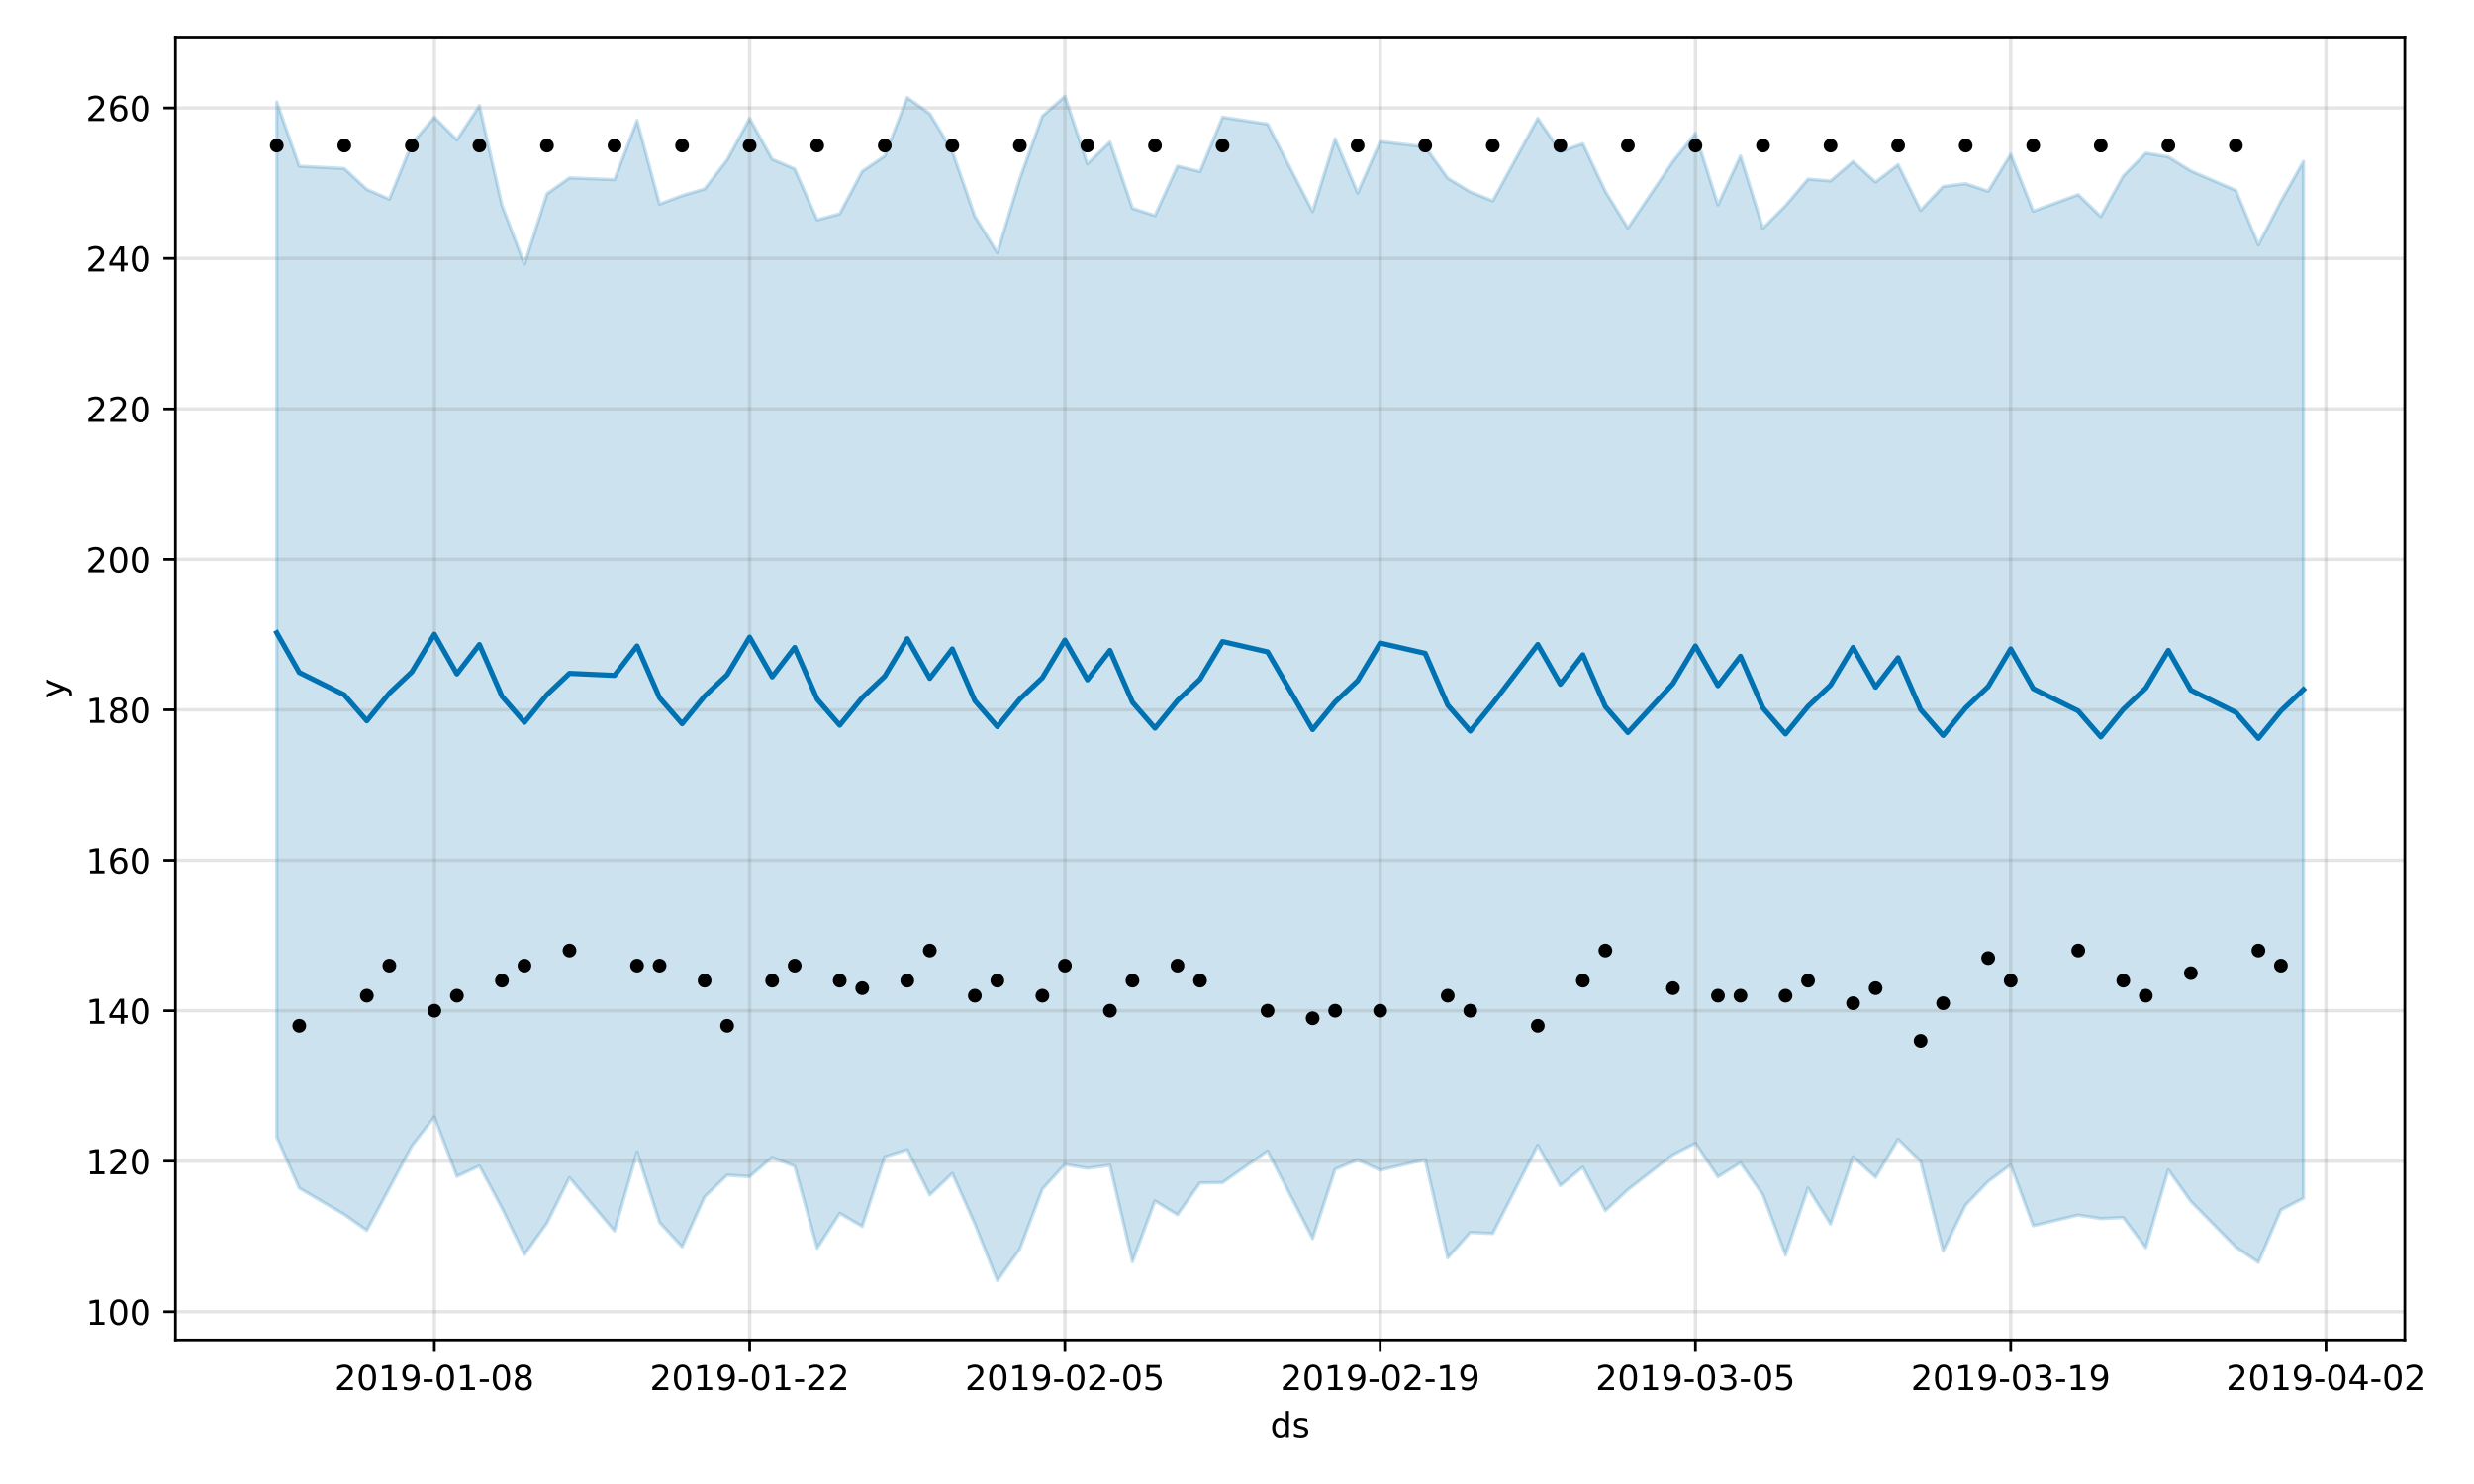 <?xml version="1.0" encoding="utf-8" standalone="no"?>
<!DOCTYPE svg PUBLIC "-//W3C//DTD SVG 1.1//EN"
  "http://www.w3.org/Graphics/SVG/1.1/DTD/svg11.dtd">
<!-- Created with matplotlib (https://matplotlib.org/) -->
<svg height="432pt" version="1.1" viewBox="0 0 720 432" width="720pt" xmlns="http://www.w3.org/2000/svg" xmlns:xlink="http://www.w3.org/1999/xlink">
 <defs>
  <style type="text/css">
*{stroke-linecap:butt;stroke-linejoin:round;}
  </style>
 </defs>
 <g id="figure_1">
  <g id="patch_1">
   <path d="M 0 432 
L 720 432 
L 720 0 
L 0 0 
z
" style="fill:#ffffff;"/>
  </g>
  <g id="axes_1">
   <g id="patch_2">
    <path d="M 51.05 390.04 
L 699.857 390.04 
L 699.857 10.8 
L 51.05 10.8 
z
" style="fill:#ffffff;"/>
   </g>
   <g id="PolyCollection_1">
    <defs>
     <path d="M 80.541 -402.3 
L 80.541 -100.938 
L 87.095 -86.138 
L 100.202 -78.444 
L 106.756 -73.82 
L 113.309 -86.076 
L 119.863 -98.383 
L 126.417 -106.812 
L 132.97 -89.54 
L 139.524 -92.591 
L 146.077 -80.312 
L 152.631 -66.798 
L 159.185 -75.937 
L 165.738 -89.159 
L 178.845 -73.644 
L 185.399 -96.578 
L 191.953 -76.141 
L 198.506 -69.024 
L 205.06 -83.581 
L 211.613 -89.886 
L 218.167 -89.479 
L 224.721 -95.083 
L 231.274 -92.483 
L 237.828 -68.658 
L 244.381 -78.782 
L 250.935 -74.982 
L 257.489 -95.238 
L 264.042 -97.304 
L 270.596 -84.163 
L 277.15 -90.393 
L 283.703 -75.726 
L 290.257 -59.198 
L 296.81 -68.404 
L 303.364 -85.837 
L 309.918 -93.039 
L 316.471 -91.904 
L 323.025 -92.789 
L 329.578 -64.714 
L 336.132 -82.407 
L 342.686 -78.378 
L 349.239 -87.641 
L 355.793 -87.731 
L 368.9 -96.928 
L 382.007 -71.434 
L 388.561 -91.598 
L 395.114 -94.397 
L 401.668 -91.33 
L 414.775 -94.419 
L 421.329 -65.828 
L 427.883 -73.23 
L 434.436 -72.915 
L 447.543 -98.614 
L 454.097 -86.873 
L 460.651 -92.229 
L 467.204 -79.573 
L 473.758 -85.663 
L 486.865 -95.82 
L 493.419 -99.194 
L 499.972 -89.415 
L 506.526 -93.482 
L 513.079 -84.137 
L 519.633 -66.669 
L 526.187 -86.146 
L 532.74 -75.644 
L 539.294 -95.239 
L 545.847 -89.283 
L 552.401 -100.333 
L 558.955 -93.89 
L 565.508 -67.833 
L 572.062 -81.225 
L 578.616 -88.059 
L 585.169 -92.906 
L 591.723 -75.165 
L 604.83 -78.285 
L 611.384 -77.25 
L 617.937 -77.572 
L 624.491 -68.781 
L 631.044 -91.438 
L 637.598 -82.275 
L 650.705 -68.924 
L 657.259 -64.513 
L 663.812 -79.812 
L 670.366 -83.197 
L 670.366 -385.025 
L 670.366 -385.025 
L 663.812 -373.421 
L 657.259 -360.736 
L 650.705 -376.598 
L 637.598 -382.249 
L 631.044 -386.329 
L 624.491 -387.443 
L 617.937 -380.79 
L 611.384 -368.981 
L 604.83 -375.352 
L 591.723 -370.533 
L 585.169 -387.096 
L 578.616 -376.336 
L 572.062 -378.53 
L 565.508 -377.737 
L 558.955 -370.775 
L 552.401 -384.065 
L 545.847 -378.999 
L 539.294 -384.995 
L 532.74 -379.326 
L 526.187 -379.862 
L 519.633 -372.158 
L 513.079 -365.58 
L 506.526 -386.618 
L 499.972 -372.376 
L 493.419 -393.175 
L 486.865 -385.036 
L 473.758 -365.631 
L 467.204 -376.299 
L 460.651 -390.18 
L 454.097 -387.842 
L 447.543 -397.55 
L 434.436 -373.527 
L 427.883 -376.152 
L 421.329 -380.132 
L 414.775 -389.279 
L 401.668 -390.795 
L 395.114 -375.832 
L 388.561 -391.603 
L 382.007 -370.434 
L 368.9 -395.882 
L 355.793 -397.884 
L 349.239 -382.051 
L 342.686 -383.649 
L 336.132 -369.243 
L 329.578 -371.376 
L 323.025 -390.659 
L 316.471 -384.322 
L 309.918 -403.962 
L 303.364 -398.207 
L 296.81 -380.048 
L 290.257 -358.447 
L 283.703 -369.059 
L 277.15 -388.007 
L 270.596 -398.894 
L 264.042 -403.613 
L 257.489 -386.596 
L 250.935 -382.135 
L 244.381 -369.773 
L 237.828 -368.014 
L 231.274 -382.837 
L 224.721 -385.658 
L 218.167 -397.522 
L 211.613 -385.455 
L 205.06 -377.002 
L 198.506 -375.048 
L 191.953 -372.602 
L 185.399 -396.939 
L 178.845 -379.713 
L 165.738 -380.236 
L 159.185 -375.589 
L 152.631 -355.126 
L 146.077 -372.299 
L 139.524 -401.247 
L 132.97 -391.274 
L 126.417 -397.87 
L 119.863 -390.208 
L 113.309 -374.019 
L 106.756 -376.875 
L 100.202 -382.953 
L 87.095 -383.625 
L 80.541 -402.3 
z
" id="m0c4ab28e8d" style="stroke:#0072b2;stroke-opacity:0.2;"/>
    </defs>
    <g clip-path="url(#p7d81486faa)">
     <use style="fill:#0072b2;fill-opacity:0.2;stroke:#0072b2;stroke-opacity:0.2;" x="0" xlink:href="#m0c4ab28e8d" y="432"/>
    </g>
   </g>
   <g id="matplotlib.axis_1">
    <g id="xtick_1">
     <g id="line2d_1">
      <path clip-path="url(#p7d81486faa)" d="M 126.417 390.04 
L 126.417 10.8 
" style="fill:none;stroke:#808080;stroke-linecap:square;stroke-opacity:0.2;"/>
     </g>
     <g id="line2d_2">
      <defs>
       <path d="M 0 0 
L 0 3.5 
" id="maa35e69847" style="stroke:#000000;stroke-width:0.8;"/>
      </defs>
      <g>
       <use style="stroke:#000000;stroke-width:0.8;" x="126.417" xlink:href="#maa35e69847" y="390.04"/>
      </g>
     </g>
     <g id="text_1">
      <!-- 2019-01-08 -->
      <defs>
       <path d="M 19.188 8.297 
L 53.609 8.297 
L 53.609 0 
L 7.328 0 
L 7.328 8.297 
Q 12.938 14.109 22.625 23.891 
Q 32.328 33.688 34.812 36.531 
Q 39.547 41.844 41.422 45.531 
Q 43.312 49.219 43.312 52.781 
Q 43.312 58.594 39.234 62.25 
Q 35.156 65.922 28.609 65.922 
Q 23.969 65.922 18.812 64.312 
Q 13.672 62.703 7.812 59.422 
L 7.812 69.391 
Q 13.766 71.781 18.938 73 
Q 24.125 74.219 28.422 74.219 
Q 39.75 74.219 46.484 68.547 
Q 53.219 62.891 53.219 53.422 
Q 53.219 48.922 51.531 44.891 
Q 49.859 40.875 45.406 35.406 
Q 44.188 33.984 37.641 27.219 
Q 31.109 20.453 19.188 8.297 
z
" id="DejaVuSans-50"/>
       <path d="M 31.781 66.406 
Q 24.172 66.406 20.328 58.906 
Q 16.5 51.422 16.5 36.375 
Q 16.5 21.391 20.328 13.891 
Q 24.172 6.391 31.781 6.391 
Q 39.453 6.391 43.281 13.891 
Q 47.125 21.391 47.125 36.375 
Q 47.125 51.422 43.281 58.906 
Q 39.453 66.406 31.781 66.406 
z
M 31.781 74.219 
Q 44.047 74.219 50.516 64.516 
Q 56.984 54.828 56.984 36.375 
Q 56.984 17.969 50.516 8.266 
Q 44.047 -1.422 31.781 -1.422 
Q 19.531 -1.422 13.062 8.266 
Q 6.594 17.969 6.594 36.375 
Q 6.594 54.828 13.062 64.516 
Q 19.531 74.219 31.781 74.219 
z
" id="DejaVuSans-48"/>
       <path d="M 12.406 8.297 
L 28.516 8.297 
L 28.516 63.922 
L 10.984 60.406 
L 10.984 69.391 
L 28.422 72.906 
L 38.281 72.906 
L 38.281 8.297 
L 54.391 8.297 
L 54.391 0 
L 12.406 0 
z
" id="DejaVuSans-49"/>
       <path d="M 10.984 1.516 
L 10.984 10.5 
Q 14.703 8.734 18.5 7.812 
Q 22.312 6.891 25.984 6.891 
Q 35.75 6.891 40.891 13.453 
Q 46.047 20.016 46.781 33.406 
Q 43.953 29.203 39.594 26.953 
Q 35.25 24.703 29.984 24.703 
Q 19.047 24.703 12.672 31.312 
Q 6.297 37.938 6.297 49.422 
Q 6.297 60.641 12.938 67.422 
Q 19.578 74.219 30.609 74.219 
Q 43.266 74.219 49.922 64.516 
Q 56.594 54.828 56.594 36.375 
Q 56.594 19.141 48.406 8.859 
Q 40.234 -1.422 26.422 -1.422 
Q 22.703 -1.422 18.891 -0.688 
Q 15.094 0.047 10.984 1.516 
z
M 30.609 32.422 
Q 37.25 32.422 41.125 36.953 
Q 45.016 41.5 45.016 49.422 
Q 45.016 57.281 41.125 61.844 
Q 37.25 66.406 30.609 66.406 
Q 23.969 66.406 20.094 61.844 
Q 16.219 57.281 16.219 49.422 
Q 16.219 41.5 20.094 36.953 
Q 23.969 32.422 30.609 32.422 
z
" id="DejaVuSans-57"/>
       <path d="M 4.891 31.391 
L 31.203 31.391 
L 31.203 23.391 
L 4.891 23.391 
z
" id="DejaVuSans-45"/>
       <path d="M 31.781 34.625 
Q 24.75 34.625 20.719 30.859 
Q 16.703 27.094 16.703 20.516 
Q 16.703 13.922 20.719 10.156 
Q 24.75 6.391 31.781 6.391 
Q 38.812 6.391 42.859 10.172 
Q 46.922 13.969 46.922 20.516 
Q 46.922 27.094 42.891 30.859 
Q 38.875 34.625 31.781 34.625 
z
M 21.922 38.812 
Q 15.578 40.375 12.031 44.719 
Q 8.5 49.078 8.5 55.328 
Q 8.5 64.062 14.719 69.141 
Q 20.953 74.219 31.781 74.219 
Q 42.672 74.219 48.875 69.141 
Q 55.078 64.062 55.078 55.328 
Q 55.078 49.078 51.531 44.719 
Q 48 40.375 41.703 38.812 
Q 48.828 37.156 52.797 32.312 
Q 56.781 27.484 56.781 20.516 
Q 56.781 9.906 50.312 4.234 
Q 43.844 -1.422 31.781 -1.422 
Q 19.734 -1.422 13.25 4.234 
Q 6.781 9.906 6.781 20.516 
Q 6.781 27.484 10.781 32.312 
Q 14.797 37.156 21.922 38.812 
z
M 18.312 54.391 
Q 18.312 48.734 21.844 45.562 
Q 25.391 42.391 31.781 42.391 
Q 38.141 42.391 41.719 45.562 
Q 45.312 48.734 45.312 54.391 
Q 45.312 60.062 41.719 63.234 
Q 38.141 66.406 31.781 66.406 
Q 25.391 66.406 21.844 63.234 
Q 18.312 60.062 18.312 54.391 
z
" id="DejaVuSans-56"/>
      </defs>
      <g transform="translate(97.359 404.638)scale(0.1 -0.1)">
       <use xlink:href="#DejaVuSans-50"/>
       <use x="63.623" xlink:href="#DejaVuSans-48"/>
       <use x="127.246" xlink:href="#DejaVuSans-49"/>
       <use x="190.869" xlink:href="#DejaVuSans-57"/>
       <use x="254.492" xlink:href="#DejaVuSans-45"/>
       <use x="290.576" xlink:href="#DejaVuSans-48"/>
       <use x="354.199" xlink:href="#DejaVuSans-49"/>
       <use x="417.822" xlink:href="#DejaVuSans-45"/>
       <use x="453.906" xlink:href="#DejaVuSans-48"/>
       <use x="517.529" xlink:href="#DejaVuSans-56"/>
      </g>
     </g>
    </g>
    <g id="xtick_2">
     <g id="line2d_3">
      <path clip-path="url(#p7d81486faa)" d="M 218.167 390.04 
L 218.167 10.8 
" style="fill:none;stroke:#808080;stroke-linecap:square;stroke-opacity:0.2;"/>
     </g>
     <g id="line2d_4">
      <g>
       <use style="stroke:#000000;stroke-width:0.8;" x="218.167" xlink:href="#maa35e69847" y="390.04"/>
      </g>
     </g>
     <g id="text_2">
      <!-- 2019-01-22 -->
      <g transform="translate(189.109 404.638)scale(0.1 -0.1)">
       <use xlink:href="#DejaVuSans-50"/>
       <use x="63.623" xlink:href="#DejaVuSans-48"/>
       <use x="127.246" xlink:href="#DejaVuSans-49"/>
       <use x="190.869" xlink:href="#DejaVuSans-57"/>
       <use x="254.492" xlink:href="#DejaVuSans-45"/>
       <use x="290.576" xlink:href="#DejaVuSans-48"/>
       <use x="354.199" xlink:href="#DejaVuSans-49"/>
       <use x="417.822" xlink:href="#DejaVuSans-45"/>
       <use x="453.906" xlink:href="#DejaVuSans-50"/>
       <use x="517.529" xlink:href="#DejaVuSans-50"/>
      </g>
     </g>
    </g>
    <g id="xtick_3">
     <g id="line2d_5">
      <path clip-path="url(#p7d81486faa)" d="M 309.918 390.04 
L 309.918 10.8 
" style="fill:none;stroke:#808080;stroke-linecap:square;stroke-opacity:0.2;"/>
     </g>
     <g id="line2d_6">
      <g>
       <use style="stroke:#000000;stroke-width:0.8;" x="309.918" xlink:href="#maa35e69847" y="390.04"/>
      </g>
     </g>
     <g id="text_3">
      <!-- 2019-02-05 -->
      <defs>
       <path d="M 10.797 72.906 
L 49.516 72.906 
L 49.516 64.594 
L 19.828 64.594 
L 19.828 46.734 
Q 21.969 47.469 24.109 47.828 
Q 26.266 48.188 28.422 48.188 
Q 40.625 48.188 47.75 41.5 
Q 54.891 34.812 54.891 23.391 
Q 54.891 11.625 47.562 5.094 
Q 40.234 -1.422 26.906 -1.422 
Q 22.312 -1.422 17.547 -0.641 
Q 12.797 0.141 7.719 1.703 
L 7.719 11.625 
Q 12.109 9.234 16.797 8.062 
Q 21.484 6.891 26.703 6.891 
Q 35.156 6.891 40.078 11.328 
Q 45.016 15.766 45.016 23.391 
Q 45.016 31 40.078 35.438 
Q 35.156 39.891 26.703 39.891 
Q 22.75 39.891 18.812 39.016 
Q 14.891 38.141 10.797 36.281 
z
" id="DejaVuSans-53"/>
      </defs>
      <g transform="translate(280.86 404.638)scale(0.1 -0.1)">
       <use xlink:href="#DejaVuSans-50"/>
       <use x="63.623" xlink:href="#DejaVuSans-48"/>
       <use x="127.246" xlink:href="#DejaVuSans-49"/>
       <use x="190.869" xlink:href="#DejaVuSans-57"/>
       <use x="254.492" xlink:href="#DejaVuSans-45"/>
       <use x="290.576" xlink:href="#DejaVuSans-48"/>
       <use x="354.199" xlink:href="#DejaVuSans-50"/>
       <use x="417.822" xlink:href="#DejaVuSans-45"/>
       <use x="453.906" xlink:href="#DejaVuSans-48"/>
       <use x="517.529" xlink:href="#DejaVuSans-53"/>
      </g>
     </g>
    </g>
    <g id="xtick_4">
     <g id="line2d_7">
      <path clip-path="url(#p7d81486faa)" d="M 401.668 390.04 
L 401.668 10.8 
" style="fill:none;stroke:#808080;stroke-linecap:square;stroke-opacity:0.2;"/>
     </g>
     <g id="line2d_8">
      <g>
       <use style="stroke:#000000;stroke-width:0.8;" x="401.668" xlink:href="#maa35e69847" y="390.04"/>
      </g>
     </g>
     <g id="text_4">
      <!-- 2019-02-19 -->
      <g transform="translate(372.61 404.638)scale(0.1 -0.1)">
       <use xlink:href="#DejaVuSans-50"/>
       <use x="63.623" xlink:href="#DejaVuSans-48"/>
       <use x="127.246" xlink:href="#DejaVuSans-49"/>
       <use x="190.869" xlink:href="#DejaVuSans-57"/>
       <use x="254.492" xlink:href="#DejaVuSans-45"/>
       <use x="290.576" xlink:href="#DejaVuSans-48"/>
       <use x="354.199" xlink:href="#DejaVuSans-50"/>
       <use x="417.822" xlink:href="#DejaVuSans-45"/>
       <use x="453.906" xlink:href="#DejaVuSans-49"/>
       <use x="517.529" xlink:href="#DejaVuSans-57"/>
      </g>
     </g>
    </g>
    <g id="xtick_5">
     <g id="line2d_9">
      <path clip-path="url(#p7d81486faa)" d="M 493.419 390.04 
L 493.419 10.8 
" style="fill:none;stroke:#808080;stroke-linecap:square;stroke-opacity:0.2;"/>
     </g>
     <g id="line2d_10">
      <g>
       <use style="stroke:#000000;stroke-width:0.8;" x="493.419" xlink:href="#maa35e69847" y="390.04"/>
      </g>
     </g>
     <g id="text_5">
      <!-- 2019-03-05 -->
      <defs>
       <path d="M 40.578 39.312 
Q 47.656 37.797 51.625 33 
Q 55.609 28.219 55.609 21.188 
Q 55.609 10.406 48.188 4.484 
Q 40.766 -1.422 27.094 -1.422 
Q 22.516 -1.422 17.656 -0.516 
Q 12.797 0.391 7.625 2.203 
L 7.625 11.719 
Q 11.719 9.328 16.594 8.109 
Q 21.484 6.891 26.812 6.891 
Q 36.078 6.891 40.938 10.547 
Q 45.797 14.203 45.797 21.188 
Q 45.797 27.641 41.281 31.266 
Q 36.766 34.906 28.719 34.906 
L 20.219 34.906 
L 20.219 43.016 
L 29.109 43.016 
Q 36.375 43.016 40.234 45.922 
Q 44.094 48.828 44.094 54.297 
Q 44.094 59.906 40.109 62.906 
Q 36.141 65.922 28.719 65.922 
Q 24.656 65.922 20.016 65.031 
Q 15.375 64.156 9.812 62.312 
L 9.812 71.094 
Q 15.438 72.656 20.344 73.438 
Q 25.25 74.219 29.594 74.219 
Q 40.828 74.219 47.359 69.109 
Q 53.906 64.016 53.906 55.328 
Q 53.906 49.266 50.438 45.094 
Q 46.969 40.922 40.578 39.312 
z
" id="DejaVuSans-51"/>
      </defs>
      <g transform="translate(464.361 404.638)scale(0.1 -0.1)">
       <use xlink:href="#DejaVuSans-50"/>
       <use x="63.623" xlink:href="#DejaVuSans-48"/>
       <use x="127.246" xlink:href="#DejaVuSans-49"/>
       <use x="190.869" xlink:href="#DejaVuSans-57"/>
       <use x="254.492" xlink:href="#DejaVuSans-45"/>
       <use x="290.576" xlink:href="#DejaVuSans-48"/>
       <use x="354.199" xlink:href="#DejaVuSans-51"/>
       <use x="417.822" xlink:href="#DejaVuSans-45"/>
       <use x="453.906" xlink:href="#DejaVuSans-48"/>
       <use x="517.529" xlink:href="#DejaVuSans-53"/>
      </g>
     </g>
    </g>
    <g id="xtick_6">
     <g id="line2d_11">
      <path clip-path="url(#p7d81486faa)" d="M 585.169 390.04 
L 585.169 10.8 
" style="fill:none;stroke:#808080;stroke-linecap:square;stroke-opacity:0.2;"/>
     </g>
     <g id="line2d_12">
      <g>
       <use style="stroke:#000000;stroke-width:0.8;" x="585.169" xlink:href="#maa35e69847" y="390.04"/>
      </g>
     </g>
     <g id="text_6">
      <!-- 2019-03-19 -->
      <g transform="translate(556.111 404.638)scale(0.1 -0.1)">
       <use xlink:href="#DejaVuSans-50"/>
       <use x="63.623" xlink:href="#DejaVuSans-48"/>
       <use x="127.246" xlink:href="#DejaVuSans-49"/>
       <use x="190.869" xlink:href="#DejaVuSans-57"/>
       <use x="254.492" xlink:href="#DejaVuSans-45"/>
       <use x="290.576" xlink:href="#DejaVuSans-48"/>
       <use x="354.199" xlink:href="#DejaVuSans-51"/>
       <use x="417.822" xlink:href="#DejaVuSans-45"/>
       <use x="453.906" xlink:href="#DejaVuSans-49"/>
       <use x="517.529" xlink:href="#DejaVuSans-57"/>
      </g>
     </g>
    </g>
    <g id="xtick_7">
     <g id="line2d_13">
      <path clip-path="url(#p7d81486faa)" d="M 676.92 390.04 
L 676.92 10.8 
" style="fill:none;stroke:#808080;stroke-linecap:square;stroke-opacity:0.2;"/>
     </g>
     <g id="line2d_14">
      <g>
       <use style="stroke:#000000;stroke-width:0.8;" x="676.92" xlink:href="#maa35e69847" y="390.04"/>
      </g>
     </g>
     <g id="text_7">
      <!-- 2019-04-02 -->
      <defs>
       <path d="M 37.797 64.312 
L 12.891 25.391 
L 37.797 25.391 
z
M 35.203 72.906 
L 47.609 72.906 
L 47.609 25.391 
L 58.016 25.391 
L 58.016 17.188 
L 47.609 17.188 
L 47.609 0 
L 37.797 0 
L 37.797 17.188 
L 4.891 17.188 
L 4.891 26.703 
z
" id="DejaVuSans-52"/>
      </defs>
      <g transform="translate(647.862 404.638)scale(0.1 -0.1)">
       <use xlink:href="#DejaVuSans-50"/>
       <use x="63.623" xlink:href="#DejaVuSans-48"/>
       <use x="127.246" xlink:href="#DejaVuSans-49"/>
       <use x="190.869" xlink:href="#DejaVuSans-57"/>
       <use x="254.492" xlink:href="#DejaVuSans-45"/>
       <use x="290.576" xlink:href="#DejaVuSans-48"/>
       <use x="354.199" xlink:href="#DejaVuSans-52"/>
       <use x="417.822" xlink:href="#DejaVuSans-45"/>
       <use x="453.906" xlink:href="#DejaVuSans-48"/>
       <use x="517.529" xlink:href="#DejaVuSans-50"/>
      </g>
     </g>
    </g>
    <g id="text_8">
     <!-- ds -->
     <defs>
      <path d="M 45.406 46.391 
L 45.406 75.984 
L 54.391 75.984 
L 54.391 0 
L 45.406 0 
L 45.406 8.203 
Q 42.578 3.328 38.25 0.953 
Q 33.938 -1.422 27.875 -1.422 
Q 17.969 -1.422 11.734 6.484 
Q 5.516 14.406 5.516 27.297 
Q 5.516 40.188 11.734 48.094 
Q 17.969 56 27.875 56 
Q 33.938 56 38.25 53.625 
Q 42.578 51.266 45.406 46.391 
z
M 14.797 27.297 
Q 14.797 17.391 18.875 11.75 
Q 22.953 6.109 30.078 6.109 
Q 37.203 6.109 41.297 11.75 
Q 45.406 17.391 45.406 27.297 
Q 45.406 37.203 41.297 42.844 
Q 37.203 48.484 30.078 48.484 
Q 22.953 48.484 18.875 42.844 
Q 14.797 37.203 14.797 27.297 
z
" id="DejaVuSans-100"/>
      <path d="M 44.281 53.078 
L 44.281 44.578 
Q 40.484 46.531 36.375 47.5 
Q 32.281 48.484 27.875 48.484 
Q 21.188 48.484 17.844 46.438 
Q 14.5 44.391 14.5 40.281 
Q 14.5 37.156 16.891 35.375 
Q 19.281 33.594 26.516 31.984 
L 29.594 31.297 
Q 39.156 29.25 43.188 25.516 
Q 47.219 21.781 47.219 15.094 
Q 47.219 7.469 41.188 3.016 
Q 35.156 -1.422 24.609 -1.422 
Q 20.219 -1.422 15.453 -0.562 
Q 10.688 0.297 5.422 2 
L 5.422 11.281 
Q 10.406 8.688 15.234 7.391 
Q 20.062 6.109 24.812 6.109 
Q 31.156 6.109 34.562 8.281 
Q 37.984 10.453 37.984 14.406 
Q 37.984 18.062 35.516 20.016 
Q 33.062 21.969 24.703 23.781 
L 21.578 24.516 
Q 13.234 26.266 9.516 29.906 
Q 5.812 33.547 5.812 39.891 
Q 5.812 47.609 11.281 51.797 
Q 16.75 56 26.812 56 
Q 31.781 56 36.172 55.266 
Q 40.578 54.547 44.281 53.078 
z
" id="DejaVuSans-115"/>
     </defs>
     <g transform="translate(369.675 418.317)scale(0.1 -0.1)">
      <use xlink:href="#DejaVuSans-100"/>
      <use x="63.477" xlink:href="#DejaVuSans-115"/>
     </g>
    </g>
   </g>
   <g id="matplotlib.axis_2">
    <g id="ytick_1">
     <g id="line2d_15">
      <path clip-path="url(#p7d81486faa)" d="M 51.05 381.828 
L 699.857 381.828 
" style="fill:none;stroke:#808080;stroke-linecap:square;stroke-opacity:0.2;"/>
     </g>
     <g id="line2d_16">
      <defs>
       <path d="M 0 0 
L -3.5 0 
" id="m5cc3a81dc0" style="stroke:#000000;stroke-width:0.8;"/>
      </defs>
      <g>
       <use style="stroke:#000000;stroke-width:0.8;" x="51.05" xlink:href="#m5cc3a81dc0" y="381.828"/>
      </g>
     </g>
     <g id="text_9">
      <!-- 100 -->
      <g transform="translate(24.962 385.628)scale(0.1 -0.1)">
       <use xlink:href="#DejaVuSans-49"/>
       <use x="63.623" xlink:href="#DejaVuSans-48"/>
       <use x="127.246" xlink:href="#DejaVuSans-48"/>
      </g>
     </g>
    </g>
    <g id="ytick_2">
     <g id="line2d_17">
      <path clip-path="url(#p7d81486faa)" d="M 51.05 338.028 
L 699.857 338.028 
" style="fill:none;stroke:#808080;stroke-linecap:square;stroke-opacity:0.2;"/>
     </g>
     <g id="line2d_18">
      <g>
       <use style="stroke:#000000;stroke-width:0.8;" x="51.05" xlink:href="#m5cc3a81dc0" y="338.028"/>
      </g>
     </g>
     <g id="text_10">
      <!-- 120 -->
      <g transform="translate(24.962 341.828)scale(0.1 -0.1)">
       <use xlink:href="#DejaVuSans-49"/>
       <use x="63.623" xlink:href="#DejaVuSans-50"/>
       <use x="127.246" xlink:href="#DejaVuSans-48"/>
      </g>
     </g>
    </g>
    <g id="ytick_3">
     <g id="line2d_19">
      <path clip-path="url(#p7d81486faa)" d="M 51.05 294.229 
L 699.857 294.229 
" style="fill:none;stroke:#808080;stroke-linecap:square;stroke-opacity:0.2;"/>
     </g>
     <g id="line2d_20">
      <g>
       <use style="stroke:#000000;stroke-width:0.8;" x="51.05" xlink:href="#m5cc3a81dc0" y="294.229"/>
      </g>
     </g>
     <g id="text_11">
      <!-- 140 -->
      <g transform="translate(24.962 298.028)scale(0.1 -0.1)">
       <use xlink:href="#DejaVuSans-49"/>
       <use x="63.623" xlink:href="#DejaVuSans-52"/>
       <use x="127.246" xlink:href="#DejaVuSans-48"/>
      </g>
     </g>
    </g>
    <g id="ytick_4">
     <g id="line2d_21">
      <path clip-path="url(#p7d81486faa)" d="M 51.05 250.429 
L 699.857 250.429 
" style="fill:none;stroke:#808080;stroke-linecap:square;stroke-opacity:0.2;"/>
     </g>
     <g id="line2d_22">
      <g>
       <use style="stroke:#000000;stroke-width:0.8;" x="51.05" xlink:href="#m5cc3a81dc0" y="250.429"/>
      </g>
     </g>
     <g id="text_12">
      <!-- 160 -->
      <defs>
       <path d="M 33.016 40.375 
Q 26.375 40.375 22.484 35.828 
Q 18.609 31.297 18.609 23.391 
Q 18.609 15.531 22.484 10.953 
Q 26.375 6.391 33.016 6.391 
Q 39.656 6.391 43.531 10.953 
Q 47.406 15.531 47.406 23.391 
Q 47.406 31.297 43.531 35.828 
Q 39.656 40.375 33.016 40.375 
z
M 52.594 71.297 
L 52.594 62.312 
Q 48.875 64.062 45.094 64.984 
Q 41.312 65.922 37.594 65.922 
Q 27.828 65.922 22.672 59.328 
Q 17.531 52.734 16.797 39.406 
Q 19.672 43.656 24.016 45.922 
Q 28.375 48.188 33.594 48.188 
Q 44.578 48.188 50.953 41.516 
Q 57.328 34.859 57.328 23.391 
Q 57.328 12.156 50.688 5.359 
Q 44.047 -1.422 33.016 -1.422 
Q 20.359 -1.422 13.672 8.266 
Q 6.984 17.969 6.984 36.375 
Q 6.984 53.656 15.188 63.938 
Q 23.391 74.219 37.203 74.219 
Q 40.922 74.219 44.703 73.484 
Q 48.484 72.75 52.594 71.297 
z
" id="DejaVuSans-54"/>
      </defs>
      <g transform="translate(24.962 254.228)scale(0.1 -0.1)">
       <use xlink:href="#DejaVuSans-49"/>
       <use x="63.623" xlink:href="#DejaVuSans-54"/>
       <use x="127.246" xlink:href="#DejaVuSans-48"/>
      </g>
     </g>
    </g>
    <g id="ytick_5">
     <g id="line2d_23">
      <path clip-path="url(#p7d81486faa)" d="M 51.05 206.629 
L 699.857 206.629 
" style="fill:none;stroke:#808080;stroke-linecap:square;stroke-opacity:0.2;"/>
     </g>
     <g id="line2d_24">
      <g>
       <use style="stroke:#000000;stroke-width:0.8;" x="51.05" xlink:href="#m5cc3a81dc0" y="206.629"/>
      </g>
     </g>
     <g id="text_13">
      <!-- 180 -->
      <g transform="translate(24.962 210.428)scale(0.1 -0.1)">
       <use xlink:href="#DejaVuSans-49"/>
       <use x="63.623" xlink:href="#DejaVuSans-56"/>
       <use x="127.246" xlink:href="#DejaVuSans-48"/>
      </g>
     </g>
    </g>
    <g id="ytick_6">
     <g id="line2d_25">
      <path clip-path="url(#p7d81486faa)" d="M 51.05 162.829 
L 699.857 162.829 
" style="fill:none;stroke:#808080;stroke-linecap:square;stroke-opacity:0.2;"/>
     </g>
     <g id="line2d_26">
      <g>
       <use style="stroke:#000000;stroke-width:0.8;" x="51.05" xlink:href="#m5cc3a81dc0" y="162.829"/>
      </g>
     </g>
     <g id="text_14">
      <!-- 200 -->
      <g transform="translate(24.962 166.628)scale(0.1 -0.1)">
       <use xlink:href="#DejaVuSans-50"/>
       <use x="63.623" xlink:href="#DejaVuSans-48"/>
       <use x="127.246" xlink:href="#DejaVuSans-48"/>
      </g>
     </g>
    </g>
    <g id="ytick_7">
     <g id="line2d_27">
      <path clip-path="url(#p7d81486faa)" d="M 51.05 119.029 
L 699.857 119.029 
" style="fill:none;stroke:#808080;stroke-linecap:square;stroke-opacity:0.2;"/>
     </g>
     <g id="line2d_28">
      <g>
       <use style="stroke:#000000;stroke-width:0.8;" x="51.05" xlink:href="#m5cc3a81dc0" y="119.029"/>
      </g>
     </g>
     <g id="text_15">
      <!-- 220 -->
      <g transform="translate(24.962 122.828)scale(0.1 -0.1)">
       <use xlink:href="#DejaVuSans-50"/>
       <use x="63.623" xlink:href="#DejaVuSans-50"/>
       <use x="127.246" xlink:href="#DejaVuSans-48"/>
      </g>
     </g>
    </g>
    <g id="ytick_8">
     <g id="line2d_29">
      <path clip-path="url(#p7d81486faa)" d="M 51.05 75.229 
L 699.857 75.229 
" style="fill:none;stroke:#808080;stroke-linecap:square;stroke-opacity:0.2;"/>
     </g>
     <g id="line2d_30">
      <g>
       <use style="stroke:#000000;stroke-width:0.8;" x="51.05" xlink:href="#m5cc3a81dc0" y="75.229"/>
      </g>
     </g>
     <g id="text_16">
      <!-- 240 -->
      <g transform="translate(24.962 79.028)scale(0.1 -0.1)">
       <use xlink:href="#DejaVuSans-50"/>
       <use x="63.623" xlink:href="#DejaVuSans-52"/>
       <use x="127.246" xlink:href="#DejaVuSans-48"/>
      </g>
     </g>
    </g>
    <g id="ytick_9">
     <g id="line2d_31">
      <path clip-path="url(#p7d81486faa)" d="M 51.05 31.429 
L 699.857 31.429 
" style="fill:none;stroke:#808080;stroke-linecap:square;stroke-opacity:0.2;"/>
     </g>
     <g id="line2d_32">
      <g>
       <use style="stroke:#000000;stroke-width:0.8;" x="51.05" xlink:href="#m5cc3a81dc0" y="31.429"/>
      </g>
     </g>
     <g id="text_17">
      <!-- 260 -->
      <g transform="translate(24.962 35.228)scale(0.1 -0.1)">
       <use xlink:href="#DejaVuSans-50"/>
       <use x="63.623" xlink:href="#DejaVuSans-54"/>
       <use x="127.246" xlink:href="#DejaVuSans-48"/>
      </g>
     </g>
    </g>
    <g id="text_18">
     <!-- y -->
     <defs>
      <path d="M 32.172 -5.078 
Q 28.375 -14.844 24.75 -17.812 
Q 21.141 -20.797 15.094 -20.797 
L 7.906 -20.797 
L 7.906 -13.281 
L 13.188 -13.281 
Q 16.891 -13.281 18.938 -11.516 
Q 21 -9.766 23.484 -3.219 
L 25.094 0.875 
L 2.984 54.688 
L 12.5 54.688 
L 29.594 11.922 
L 46.688 54.688 
L 56.203 54.688 
z
" id="DejaVuSans-121"/>
     </defs>
     <g transform="translate(18.883 203.379)rotate(-90)scale(0.1 -0.1)">
      <use xlink:href="#DejaVuSans-121"/>
     </g>
    </g>
   </g>
   <g id="line2d_33">
    <defs>
     <path d="M 0 1.5 
C 0.398 1.5 0.779 1.342 1.061 1.061 
C 1.342 0.779 1.5 0.398 1.5 0 
C 1.5 -0.398 1.342 -0.779 1.061 -1.061 
C 0.779 -1.342 0.398 -1.5 0 -1.5 
C -0.398 -1.5 -0.779 -1.342 -1.061 -1.061 
C -1.342 -0.779 -1.5 -0.398 -1.5 0 
C -1.5 0.398 -1.342 0.779 -1.061 1.061 
C -0.779 1.342 -0.398 1.5 0 1.5 
z
" id="m810f814859" style="stroke:#000000;"/>
    </defs>
    <g clip-path="url(#p7d81486faa)">
     <use style="stroke:#000000;" x="80.541" xlink:href="#m810f814859" y="42.379"/>
     <use style="stroke:#000000;" x="87.095" xlink:href="#m810f814859" y="298.609"/>
     <use style="stroke:#000000;" x="100.202" xlink:href="#m810f814859" y="42.379"/>
     <use style="stroke:#000000;" x="106.756" xlink:href="#m810f814859" y="289.849"/>
     <use style="stroke:#000000;" x="113.309" xlink:href="#m810f814859" y="281.089"/>
     <use style="stroke:#000000;" x="119.863" xlink:href="#m810f814859" y="42.379"/>
     <use style="stroke:#000000;" x="126.417" xlink:href="#m810f814859" y="294.229"/>
     <use style="stroke:#000000;" x="132.97" xlink:href="#m810f814859" y="289.849"/>
     <use style="stroke:#000000;" x="139.524" xlink:href="#m810f814859" y="42.379"/>
     <use style="stroke:#000000;" x="146.077" xlink:href="#m810f814859" y="285.469"/>
     <use style="stroke:#000000;" x="152.631" xlink:href="#m810f814859" y="281.089"/>
     <use style="stroke:#000000;" x="159.185" xlink:href="#m810f814859" y="42.379"/>
     <use style="stroke:#000000;" x="165.738" xlink:href="#m810f814859" y="276.709"/>
     <use style="stroke:#000000;" x="178.845" xlink:href="#m810f814859" y="42.379"/>
     <use style="stroke:#000000;" x="185.399" xlink:href="#m810f814859" y="281.089"/>
     <use style="stroke:#000000;" x="191.953" xlink:href="#m810f814859" y="281.089"/>
     <use style="stroke:#000000;" x="198.506" xlink:href="#m810f814859" y="42.379"/>
     <use style="stroke:#000000;" x="205.06" xlink:href="#m810f814859" y="285.469"/>
     <use style="stroke:#000000;" x="211.613" xlink:href="#m810f814859" y="298.609"/>
     <use style="stroke:#000000;" x="218.167" xlink:href="#m810f814859" y="42.379"/>
     <use style="stroke:#000000;" x="224.721" xlink:href="#m810f814859" y="285.469"/>
     <use style="stroke:#000000;" x="231.274" xlink:href="#m810f814859" y="281.089"/>
     <use style="stroke:#000000;" x="237.828" xlink:href="#m810f814859" y="42.379"/>
     <use style="stroke:#000000;" x="244.381" xlink:href="#m810f814859" y="285.469"/>
     <use style="stroke:#000000;" x="250.935" xlink:href="#m810f814859" y="287.659"/>
     <use style="stroke:#000000;" x="257.489" xlink:href="#m810f814859" y="42.379"/>
     <use style="stroke:#000000;" x="264.042" xlink:href="#m810f814859" y="285.469"/>
     <use style="stroke:#000000;" x="270.596" xlink:href="#m810f814859" y="276.709"/>
     <use style="stroke:#000000;" x="277.15" xlink:href="#m810f814859" y="42.379"/>
     <use style="stroke:#000000;" x="283.703" xlink:href="#m810f814859" y="289.849"/>
     <use style="stroke:#000000;" x="290.257" xlink:href="#m810f814859" y="285.469"/>
     <use style="stroke:#000000;" x="296.81" xlink:href="#m810f814859" y="42.379"/>
     <use style="stroke:#000000;" x="303.364" xlink:href="#m810f814859" y="289.849"/>
     <use style="stroke:#000000;" x="309.918" xlink:href="#m810f814859" y="281.089"/>
     <use style="stroke:#000000;" x="316.471" xlink:href="#m810f814859" y="42.379"/>
     <use style="stroke:#000000;" x="323.025" xlink:href="#m810f814859" y="294.229"/>
     <use style="stroke:#000000;" x="329.578" xlink:href="#m810f814859" y="285.469"/>
     <use style="stroke:#000000;" x="336.132" xlink:href="#m810f814859" y="42.379"/>
     <use style="stroke:#000000;" x="342.686" xlink:href="#m810f814859" y="281.089"/>
     <use style="stroke:#000000;" x="349.239" xlink:href="#m810f814859" y="285.469"/>
     <use style="stroke:#000000;" x="355.793" xlink:href="#m810f814859" y="42.379"/>
     <use style="stroke:#000000;" x="368.9" xlink:href="#m810f814859" y="294.229"/>
     <use style="stroke:#000000;" x="382.007" xlink:href="#m810f814859" y="296.419"/>
     <use style="stroke:#000000;" x="388.561" xlink:href="#m810f814859" y="294.229"/>
     <use style="stroke:#000000;" x="395.114" xlink:href="#m810f814859" y="42.379"/>
     <use style="stroke:#000000;" x="401.668" xlink:href="#m810f814859" y="294.229"/>
     <use style="stroke:#000000;" x="414.775" xlink:href="#m810f814859" y="42.379"/>
     <use style="stroke:#000000;" x="421.329" xlink:href="#m810f814859" y="289.849"/>
     <use style="stroke:#000000;" x="427.883" xlink:href="#m810f814859" y="294.229"/>
     <use style="stroke:#000000;" x="434.436" xlink:href="#m810f814859" y="42.379"/>
     <use style="stroke:#000000;" x="447.543" xlink:href="#m810f814859" y="298.609"/>
     <use style="stroke:#000000;" x="454.097" xlink:href="#m810f814859" y="42.379"/>
     <use style="stroke:#000000;" x="460.651" xlink:href="#m810f814859" y="285.469"/>
     <use style="stroke:#000000;" x="467.204" xlink:href="#m810f814859" y="276.709"/>
     <use style="stroke:#000000;" x="473.758" xlink:href="#m810f814859" y="42.379"/>
     <use style="stroke:#000000;" x="486.865" xlink:href="#m810f814859" y="287.659"/>
     <use style="stroke:#000000;" x="493.419" xlink:href="#m810f814859" y="42.379"/>
     <use style="stroke:#000000;" x="499.972" xlink:href="#m810f814859" y="289.849"/>
     <use style="stroke:#000000;" x="506.526" xlink:href="#m810f814859" y="289.849"/>
     <use style="stroke:#000000;" x="513.079" xlink:href="#m810f814859" y="42.379"/>
     <use style="stroke:#000000;" x="519.633" xlink:href="#m810f814859" y="289.849"/>
     <use style="stroke:#000000;" x="526.187" xlink:href="#m810f814859" y="285.469"/>
     <use style="stroke:#000000;" x="532.74" xlink:href="#m810f814859" y="42.379"/>
     <use style="stroke:#000000;" x="539.294" xlink:href="#m810f814859" y="292.039"/>
     <use style="stroke:#000000;" x="545.847" xlink:href="#m810f814859" y="287.659"/>
     <use style="stroke:#000000;" x="552.401" xlink:href="#m810f814859" y="42.379"/>
     <use style="stroke:#000000;" x="558.955" xlink:href="#m810f814859" y="302.989"/>
     <use style="stroke:#000000;" x="565.508" xlink:href="#m810f814859" y="292.039"/>
     <use style="stroke:#000000;" x="572.062" xlink:href="#m810f814859" y="42.379"/>
     <use style="stroke:#000000;" x="578.616" xlink:href="#m810f814859" y="278.899"/>
     <use style="stroke:#000000;" x="585.169" xlink:href="#m810f814859" y="285.469"/>
     <use style="stroke:#000000;" x="591.723" xlink:href="#m810f814859" y="42.379"/>
     <use style="stroke:#000000;" x="604.83" xlink:href="#m810f814859" y="276.709"/>
     <use style="stroke:#000000;" x="611.384" xlink:href="#m810f814859" y="42.379"/>
     <use style="stroke:#000000;" x="617.937" xlink:href="#m810f814859" y="285.469"/>
     <use style="stroke:#000000;" x="624.491" xlink:href="#m810f814859" y="289.849"/>
     <use style="stroke:#000000;" x="631.044" xlink:href="#m810f814859" y="42.379"/>
     <use style="stroke:#000000;" x="637.598" xlink:href="#m810f814859" y="283.279"/>
     <use style="stroke:#000000;" x="650.705" xlink:href="#m810f814859" y="42.379"/>
     <use style="stroke:#000000;" x="657.259" xlink:href="#m810f814859" y="276.709"/>
     <use style="stroke:#000000;" x="663.812" xlink:href="#m810f814859" y="281.089"/>
    </g>
   </g>
   <g id="line2d_34">
    <path clip-path="url(#p7d81486faa)" d="M 80.541 184.235 
L 87.095 195.771 
L 100.202 202.268 
L 106.756 209.822 
L 113.309 201.791 
L 119.863 195.604 
L 126.417 184.662 
L 132.97 196.198 
L 139.524 187.652 
L 146.077 202.695 
L 152.631 210.249 
L 159.185 202.217 
L 165.738 196.031 
L 178.845 196.625 
L 185.399 188.079 
L 191.953 203.122 
L 198.506 210.676 
L 205.06 202.644 
L 211.613 196.458 
L 218.167 185.515 
L 224.721 197.051 
L 231.274 188.505 
L 237.828 203.548 
L 244.381 211.102 
L 250.935 203.071 
L 257.489 196.885 
L 264.042 185.942 
L 270.596 197.478 
L 277.15 188.932 
L 283.703 203.975 
L 290.257 211.529 
L 296.81 203.498 
L 303.364 197.311 
L 309.918 186.368 
L 316.471 197.905 
L 323.025 189.359 
L 329.578 204.402 
L 336.132 211.956 
L 342.686 203.924 
L 349.239 197.738 
L 355.793 186.795 
L 368.9 189.785 
L 382.007 212.382 
L 388.561 204.351 
L 395.114 198.165 
L 401.668 187.222 
L 414.775 190.212 
L 421.329 205.255 
L 427.883 212.809 
L 434.436 204.778 
L 447.543 187.648 
L 454.097 199.185 
L 460.651 190.639 
L 467.204 205.682 
L 473.758 213.236 
L 486.865 199.018 
L 493.419 188.075 
L 499.972 199.612 
L 506.526 191.066 
L 513.079 206.109 
L 519.633 213.662 
L 526.187 205.631 
L 532.74 199.445 
L 539.294 188.502 
L 545.847 200.038 
L 552.401 191.492 
L 558.955 206.535 
L 565.508 214.089 
L 572.062 206.058 
L 578.616 199.871 
L 585.169 188.929 
L 591.723 200.465 
L 604.83 206.962 
L 611.384 214.516 
L 617.937 206.484 
L 624.491 200.298 
L 631.044 189.355 
L 637.598 200.892 
L 650.705 207.389 
L 657.259 214.943 
L 663.812 206.911 
L 670.366 200.725 
" style="fill:none;stroke:#0072b2;stroke-linecap:square;stroke-width:1.5;"/>
   </g>
   <g id="patch_3">
    <path d="M 51.05 390.04 
L 51.05 10.8 
" style="fill:none;stroke:#000000;stroke-linecap:square;stroke-linejoin:miter;stroke-width:0.8;"/>
   </g>
   <g id="patch_4">
    <path d="M 699.857 390.04 
L 699.857 10.8 
" style="fill:none;stroke:#000000;stroke-linecap:square;stroke-linejoin:miter;stroke-width:0.8;"/>
   </g>
   <g id="patch_5">
    <path d="M 51.05 390.04 
L 699.857 390.04 
" style="fill:none;stroke:#000000;stroke-linecap:square;stroke-linejoin:miter;stroke-width:0.8;"/>
   </g>
   <g id="patch_6">
    <path d="M 51.05 10.8 
L 699.857 10.8 
" style="fill:none;stroke:#000000;stroke-linecap:square;stroke-linejoin:miter;stroke-width:0.8;"/>
   </g>
  </g>
 </g>
 <defs>
  <clipPath id="p7d81486faa">
   <rect height="379.24" width="648.807" x="51.05" y="10.8"/>
  </clipPath>
 </defs>
</svg>
